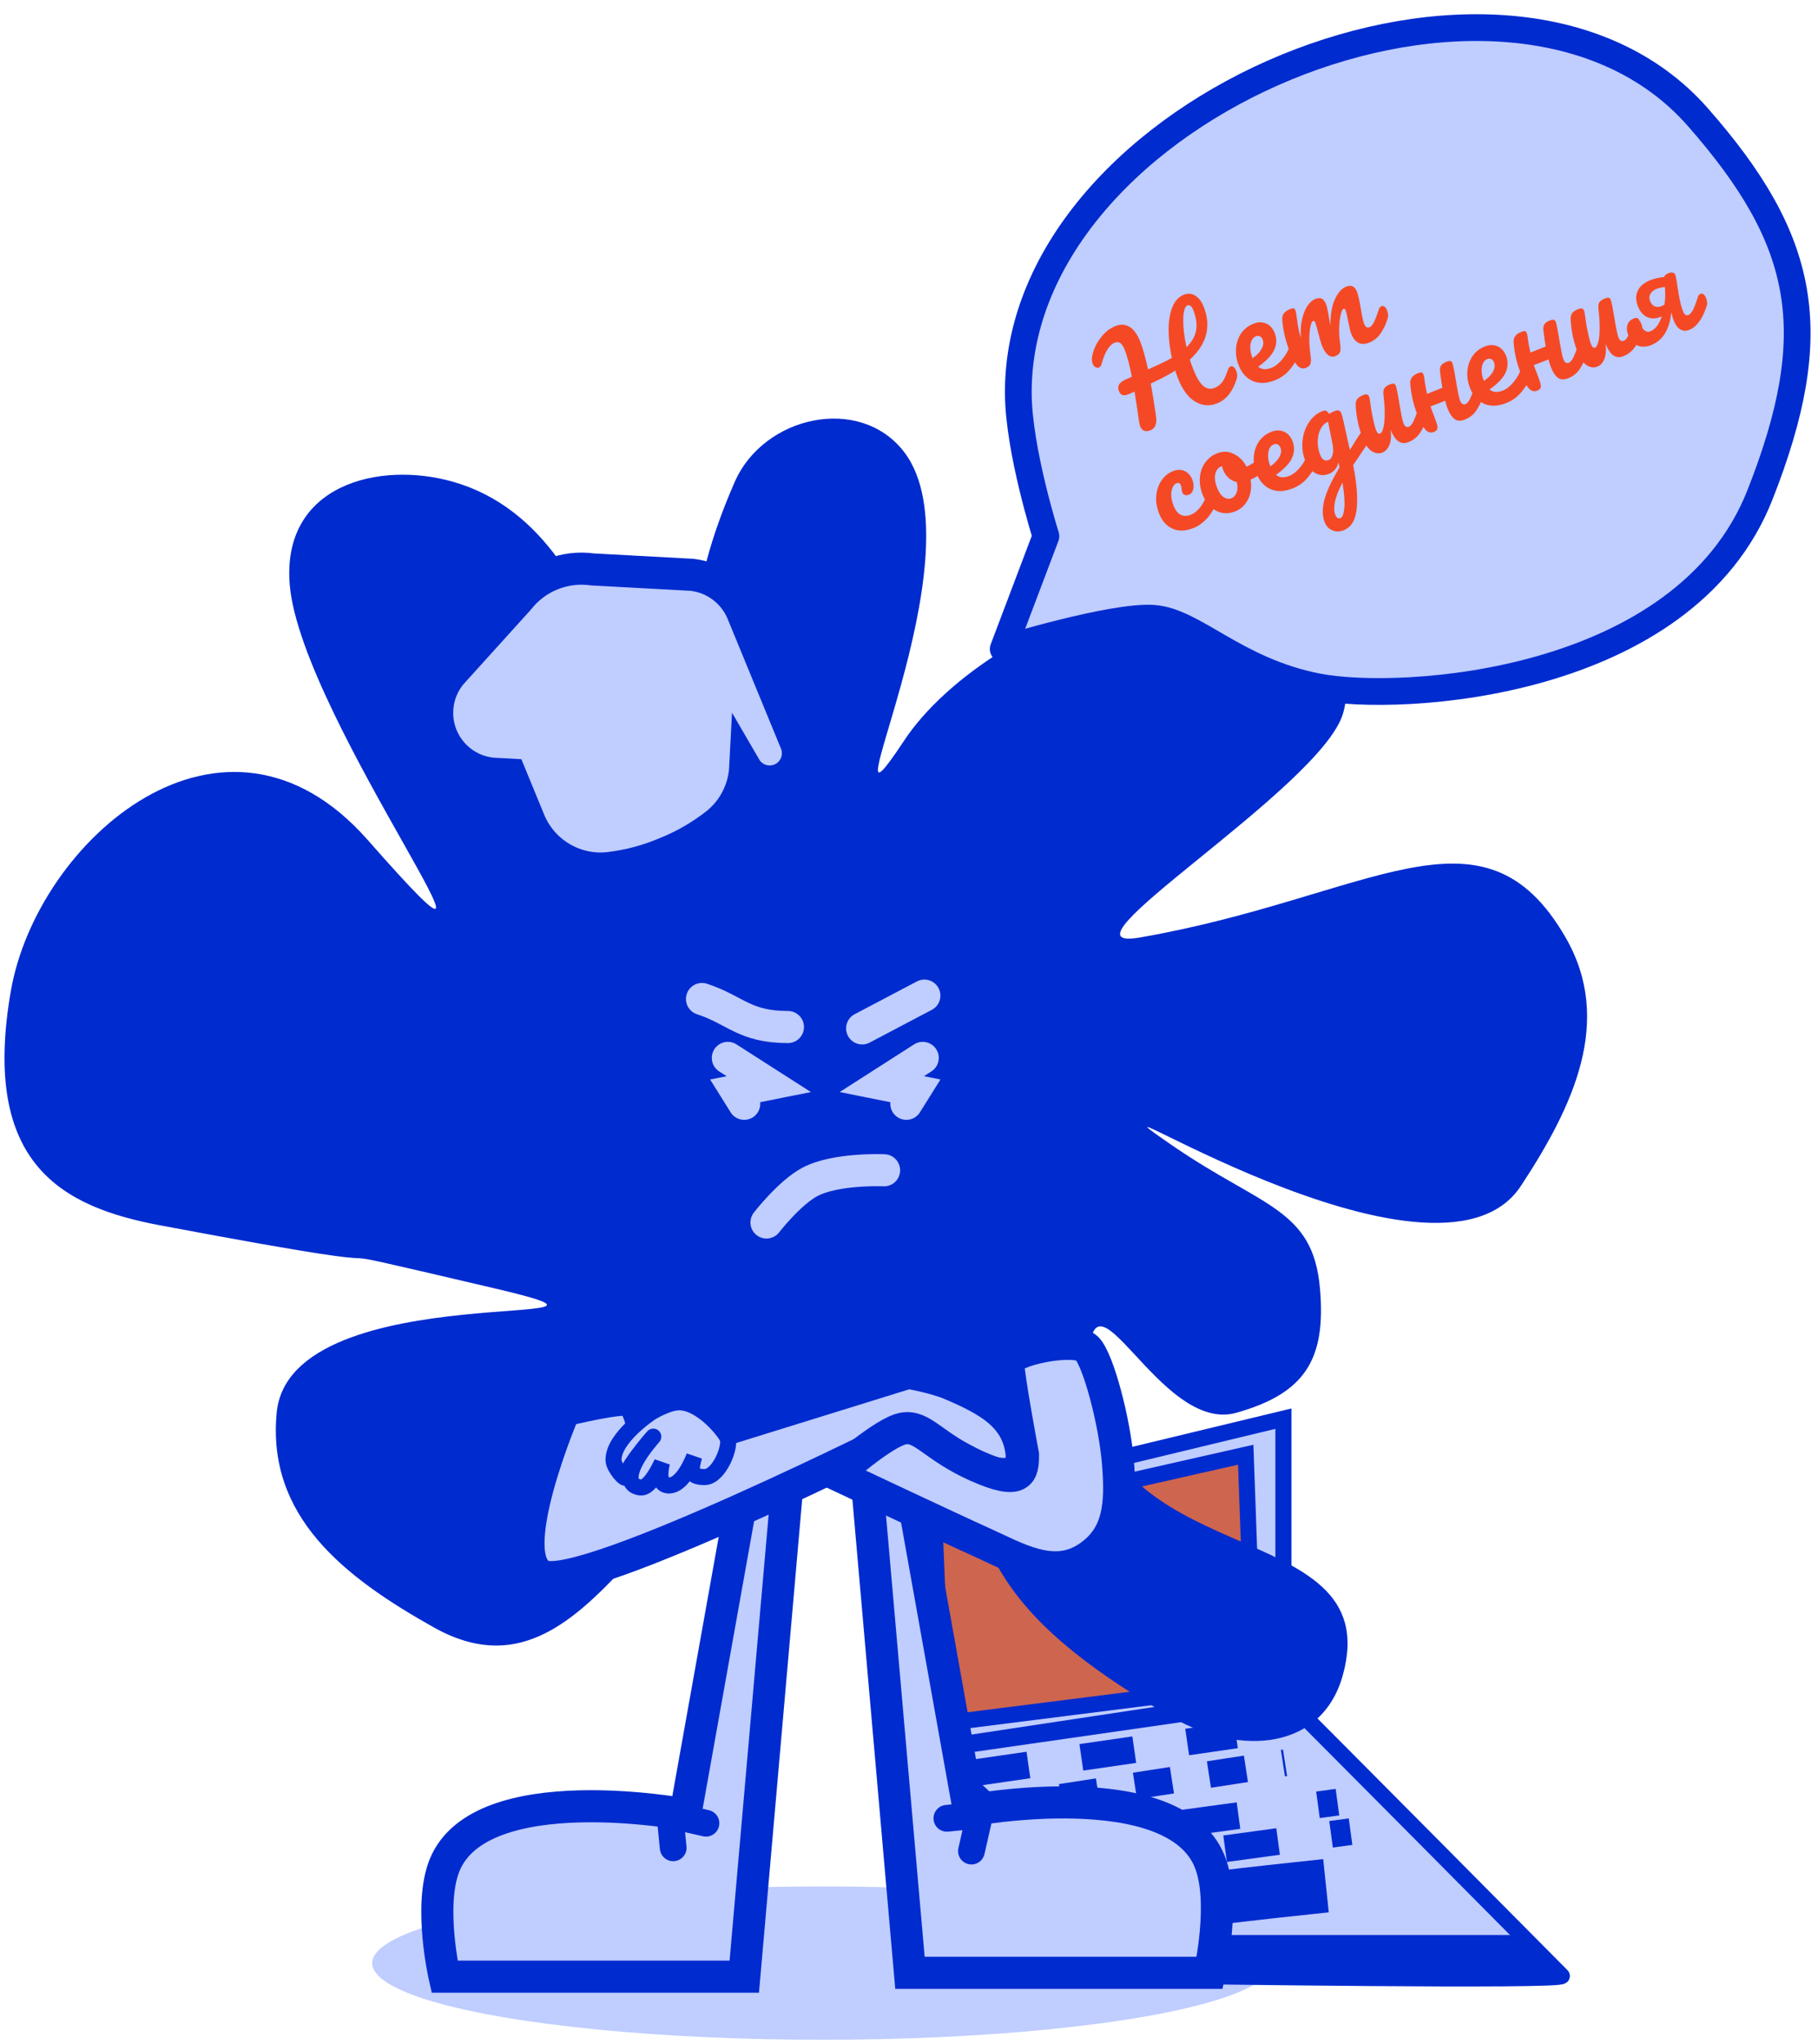 <svg width="340" height="382" viewBox="0 0 340 382" fill="none" xmlns="http://www.w3.org/2000/svg">
<ellipse cx="153.775" cy="366.908" rx="84.166" ry="14.326" fill="#BFCDFF"/>
<path d="M292.09 369.289C251.659 328.552 240.633 317.526 240.633 317.526L174.473 327.021L219.805 369.289C219.805 369.289 293.169 370.376 292.09 369.289Z" fill="#BFCDFF" stroke="#002BCF" stroke-width="3"/>
<path d="M182.437 331.309L231.137 324.264" stroke="#002BCF" stroke-width="5" stroke-linejoin="round" stroke-dasharray="10 10"/>
<path d="M184.581 338.047L240.326 329.471" stroke="#002BCF" stroke-width="5" stroke-linejoin="round" stroke-dasharray="7 7"/>
<path d="M187.031 345.398L250.128 336.822" stroke="#002BCF" stroke-width="5" stroke-linejoin="round" stroke-dasharray="15 15"/>
<path d="M189.481 350.912L252.578 342.336" stroke="#002BCF" stroke-width="5" stroke-linejoin="round" stroke-dasharray="10 10"/>
<path d="M283.898 363.163H183.355V369.289H289.333L283.898 363.163Z" fill="#002BCF" stroke="#002BCF" stroke-width="3" stroke-linejoin="round"/>
<path d="M217.66 356.425C213.74 356.18 236.242 353.668 247.983 352.443" stroke="#002BCF" stroke-width="10" stroke-linejoin="round"/>
<path d="M240.02 265.149L172.635 281.383L179.067 326.102L240.02 316.913V265.149Z" fill="#BFCDFF" stroke="#002BCF" stroke-width="3"/>
<path d="M232.975 271.888L174.779 285.059L176.311 322.12L234.507 314.769L232.975 271.888Z" fill="#CE654E" stroke="#002BCF" stroke-width="3"/>
<path d="M128.169 339.117L139.195 277.552L148.078 268.057L139.195 369.44H83.143C83.143 369.44 80.09 356.151 83.143 348.612C89.89 331.957 128.169 339.117 128.169 339.117Z" fill="#BFCDFF" stroke="#002BCF" stroke-width="6"/>
<path d="M181.205 338.401L170.178 276.836L161.296 267.341L170.178 368.724H226.23C226.23 368.724 229.284 355.435 226.23 347.896C219.484 331.24 181.205 338.401 181.205 338.401Z" fill="#BFCDFF" stroke="#002BCF" stroke-width="6"/>
<path d="M177.083 339.844L183.208 339.231L181.677 345.969" stroke="#002BCF" stroke-width="5" stroke-linecap="round" stroke-linejoin="round"/>
<path d="M125.9 345.357L125.287 339.231L132.026 340.762" stroke="#002BCF" stroke-width="5" stroke-linecap="round" stroke-linejoin="round"/>
<path d="M54.195 109.368C56.339 134.484 103.597 196.568 68.802 157.028C41.848 126.398 6.931 157.028 2.03 185.207C-3.627 217.741 11.8 225.599 29.902 229.007C92.386 240.768 45.065 229.699 92.386 240.768C128.529 249.222 54.228 237.787 51.744 264.046C49.915 283.387 64.196 294.684 81.148 304.171C114.08 322.599 124.079 259.157 160.172 270.172C196.706 281.322 169.055 292.41 219.287 321.017C231.975 328.243 247.262 327.129 251.142 313.053C259.619 282.299 203.666 294.888 203.666 255.164C203.666 233.295 216.702 268.156 231.233 264.046C244.083 260.412 248.029 254.071 246.854 240.768C245.536 225.853 236.038 225.638 219.287 214.121C195.523 197.782 268.574 245.743 284.433 221.656C294.299 206.67 301.764 190.763 292.798 175.221C277.256 148.283 256.254 167.748 213.161 175.221C195.483 178.287 246.854 147.411 251.142 133.443C255.019 120.815 239.101 105.647 219.287 109.368C195.921 113.756 176.976 126.489 169.055 138.466C152.726 163.154 183.967 103.732 169.055 84.436C160.79 73.741 142.837 77.692 137.411 90.071C127.609 112.431 131.59 119.904 124.24 138.466C116.89 157.028 118.823 99.873 84.824 90.071C70.963 86.075 52.587 90.533 54.195 109.368Z" fill="#002BCF"/>
<path d="M172.874 186.083L161.235 192.209" stroke="#BFCDFF" stroke-width="6" stroke-linecap="round"/>
<path d="M131.286 186.712C137.563 188.758 139.182 191.952 147.358 191.952" stroke="#BFCDFF" stroke-width="6" stroke-linecap="round"/>
<path d="M136.118 197.722L143.776 202.623L137.65 203.848L139.181 206.299" stroke="#BFCDFF" stroke-width="6" stroke-linecap="round"/>
<path d="M172.567 197.722L164.91 202.623L171.036 203.848L169.504 206.299" stroke="#BFCDFF" stroke-width="6" stroke-linecap="round"/>
<path d="M143.346 228.482C143.346 228.482 147.631 222.943 151.456 220.905C156.299 218.324 165.339 218.727 165.339 218.727" stroke="#BFCDFF" stroke-width="6" stroke-linecap="round"/>
<path d="M101.574 294.554C93.61 291.491 105.556 263.618 105.556 263.618C105.556 263.618 116.582 260.862 118.114 261.78C119.646 262.699 121.483 271.582 121.483 271.582L169.877 256.573C169.877 256.573 174.881 257.447 177.841 258.718C184.688 261.656 190.093 264.537 191.012 271.276C191.931 278.014 183.661 274.645 183.661 274.645L169.877 267.294C169.877 267.294 109.538 297.617 101.574 294.554Z" fill="#BFCDFF" stroke="#002BCF" stroke-width="6" stroke-linecap="round"/>
<path d="M183.967 288.428C177.841 285.671 156.401 275.564 156.401 275.564C156.401 275.564 165.283 267.6 168.959 266.988C172.634 266.375 174.472 270.357 182.742 274.032C191.012 277.708 191.318 275.257 191.318 271.888C191.318 271.888 188.562 257.186 188.562 254.736C188.562 252.285 201.12 249.835 203.264 251.979C205.408 254.123 208.471 265.762 209.083 273.42C209.696 281.077 209.395 287.222 203.264 291.185C196.87 295.316 190.093 291.185 183.967 288.428Z" fill="#BFCDFF" stroke="#002BCF" stroke-width="6" stroke-linecap="round"/>
<path d="M121.711 264.029C121.711 264.029 124.883 262.038 127.13 262.088C131.096 262.176 135.26 267.132 136.034 268.687C136.808 270.242 134.489 276.063 131.777 276.063C129.073 276.063 129.068 274.905 129.835 272.203C128.905 274.537 127.09 277.942 124.81 277.615C123.242 277.391 123.348 275.296 123.797 273.374C122.692 275.73 121.159 278.179 119.779 278.006C116.322 277.572 118.133 273.258 121.711 269.075C124.036 266.358 117.061 274.083 117.067 276.063C117.069 276.839 114.802 274.354 114.747 272.957C114.582 268.748 121.711 264.029 121.711 264.029Z" fill="#BFCDFF" stroke="#002BCF" stroke-width="3"/>
<path d="M195.607 100.218L187.619 121.308C187.619 121.308 207.866 115.095 215.588 115.552C223.31 116.009 230.896 125.307 246.368 128.348C261.839 131.39 315.016 128.348 329.142 92.5C341.127 62.082 337.888 45.022 317.497 21.857C282.096 -18.361 190.043 20.054 190.443 73.632C190.522 84.208 195.607 100.218 195.607 100.218Z" fill="#BFCDFF" stroke="#002BCF" stroke-width="5" stroke-linecap="round" stroke-linejoin="round"/>
<path d="M230.142 68.492C230.335 68.415 230.519 68.445 230.695 68.582C230.885 68.712 231.042 68.934 231.167 69.246C231.398 69.825 231.441 70.342 231.295 70.797C230.542 73.182 229.334 74.707 227.67 75.372C226.229 75.948 224.855 75.851 223.548 75.081C222.241 74.311 221.172 72.885 220.341 70.805C220.139 70.3 219.959 69.786 219.802 69.263C218.893 69.833 217.876 70.394 216.753 70.946C216.004 71.314 215.491 71.562 215.215 71.69C215.523 73.324 215.849 75.348 216.193 77.76C216.397 79.178 216.061 80.061 215.184 80.412C214.234 80.791 213.586 80.55 213.242 79.689C213.165 79.496 213.095 79.213 213.033 78.842C212.725 76.604 212.437 74.721 212.171 73.19L211.119 73.662C210.628 73.858 210.239 73.919 209.951 73.844C209.657 73.755 209.432 73.517 209.278 73.131C209.082 72.641 209.081 72.228 209.274 71.892C209.462 71.542 209.876 71.221 210.518 70.93L211.682 70.414C211.231 68.164 210.786 66.49 210.347 65.39C210.068 64.692 209.774 64.258 209.465 64.089C209.156 63.919 208.831 63.903 208.489 64.039C207.449 64.455 206.622 65.793 206.009 68.053C205.917 68.383 205.752 68.596 205.514 68.691C205.306 68.774 205.089 68.748 204.864 68.615C204.638 68.481 204.466 68.265 204.347 67.968C204.163 67.507 204.153 66.943 204.316 66.275C204.608 65.107 205.136 64.035 205.9 63.057C206.658 62.066 207.55 61.365 208.575 60.955C209.541 60.569 210.417 60.607 211.204 61.068C212 61.508 212.677 62.426 213.235 63.823C213.728 65.056 214.218 66.799 214.704 69.051L216.843 68.067C217.762 67.649 218.534 67.254 219.161 66.883C218.776 65.142 218.573 63.448 218.553 61.802C218.533 60.156 218.754 58.724 219.215 57.506C219.676 56.288 220.411 55.477 221.422 55.074C222.165 54.777 222.87 54.84 223.539 55.262C224.201 55.669 224.722 56.348 225.102 57.299C226.574 60.984 225.715 64.29 222.526 67.219C222.719 67.831 222.943 68.456 223.198 69.095C223.821 70.655 224.457 71.685 225.104 72.184C225.752 72.684 226.425 72.794 227.123 72.515C227.732 72.272 228.227 71.893 228.608 71.379C228.982 70.851 229.335 70.072 229.665 69.045C229.76 68.765 229.919 68.581 230.142 68.492ZM222.085 57.057C221.758 57.188 221.528 57.624 221.394 58.367C221.274 59.104 221.256 60.05 221.339 61.206C221.422 62.362 221.61 63.587 221.903 64.883C222.896 63.918 223.494 62.869 223.696 61.737C223.899 60.605 223.715 59.326 223.145 57.9C223.009 57.558 222.842 57.315 222.646 57.169C222.45 57.023 222.263 56.986 222.085 57.057ZM241.797 63.836C241.99 63.759 242.174 63.789 242.349 63.926C242.539 64.056 242.697 64.278 242.821 64.59C243.059 65.184 243.102 65.701 242.95 66.141C242.667 67.029 242.134 67.957 241.349 68.926C240.579 69.888 239.622 70.598 238.478 71.055C236.918 71.678 235.538 71.738 234.337 71.236C233.137 70.733 232.243 69.746 231.656 68.275C231.246 67.25 231.082 66.213 231.162 65.164C231.237 64.1 231.55 63.157 232.1 62.334C232.665 61.506 233.43 60.899 234.396 60.513C235.257 60.169 236.052 60.153 236.78 60.465C237.502 60.762 238.038 61.349 238.388 62.226C238.798 63.251 238.779 64.284 238.333 65.323C237.896 66.342 236.887 67.417 235.306 68.549C235.95 69.084 236.792 69.144 237.833 68.728C238.501 68.461 239.167 67.928 239.83 67.129C240.502 66.309 240.998 65.396 241.32 64.389C241.415 64.109 241.574 63.925 241.797 63.836ZM234.889 62.848C234.34 63.068 233.999 63.574 233.868 64.368C233.752 65.155 233.875 66.002 234.237 66.908L234.255 66.953C235.048 66.394 235.614 65.806 235.953 65.189C236.292 64.571 236.352 63.987 236.132 63.437C236.02 63.155 235.849 62.965 235.62 62.866C235.4 62.748 235.157 62.741 234.889 62.848ZM244.218 68.761C243.654 68.987 243.134 68.85 242.659 68.351C242.199 67.845 241.707 66.939 241.185 65.631C240.413 63.7 239.955 61.755 239.81 59.797C239.772 59.313 239.863 58.915 240.083 58.603C240.312 58.27 240.701 57.994 241.251 57.774C241.548 57.656 241.771 57.61 241.919 57.636C242.068 57.663 242.184 57.781 242.267 57.989C242.362 58.226 242.464 58.806 242.574 59.727C242.662 60.381 242.751 60.948 242.84 61.429C242.923 61.896 243.066 62.468 243.267 63.145C243.205 61.826 243.289 60.656 243.518 59.634C243.763 58.606 244.097 57.783 244.522 57.165C244.956 56.527 245.433 56.103 245.953 55.896C246.474 55.688 246.885 55.661 247.188 55.816C247.506 55.965 247.763 56.284 247.959 56.775C248.149 57.25 248.352 58.168 248.568 59.529C248.663 60.111 248.741 60.545 248.804 60.831C248.816 58.706 249.11 57.047 249.684 55.853C250.258 54.659 250.938 53.904 251.726 53.59C252.692 53.204 253.367 53.494 253.753 54.46C253.985 55.039 254.24 56.152 254.518 57.798C254.752 59.203 254.953 60.114 255.119 60.53C255.356 61.125 255.69 61.336 256.121 61.164C256.418 61.045 256.696 60.727 256.955 60.21C257.223 59.673 257.535 58.859 257.892 57.768C257.987 57.489 258.146 57.305 258.369 57.216C258.562 57.139 258.747 57.169 258.922 57.305C259.112 57.436 259.269 57.658 259.394 57.97C259.631 58.564 259.674 59.081 259.522 59.521C259.198 60.563 258.765 61.486 258.224 62.288C257.698 63.084 256.967 63.669 256.031 64.043C255.273 64.345 254.615 64.358 254.057 64.082C253.492 63.79 253.044 63.229 252.711 62.397C252.545 61.98 252.352 61.196 252.133 60.043C251.952 59.03 251.791 58.345 251.648 57.988C251.553 57.751 251.424 57.664 251.261 57.73C251.067 57.807 250.893 58.169 250.739 58.817C250.578 59.45 250.482 60.246 250.452 61.206C250.422 62.165 250.477 63.143 250.616 64.138C250.737 64.917 250.734 65.469 250.606 65.796C250.493 66.117 250.199 66.372 249.723 66.562C249.233 66.758 248.77 66.676 248.333 66.317C247.905 65.936 247.558 65.411 247.291 64.743C247.065 64.178 246.813 63.331 246.534 62.202C246.273 61.204 246.084 60.556 245.965 60.259C245.87 60.021 245.741 59.935 245.577 60C245.354 60.089 245.179 60.469 245.051 61.141C244.923 61.812 244.862 62.629 244.867 63.592C244.887 64.549 244.961 65.467 245.089 66.346C245.204 67.11 245.201 67.662 245.079 68.004C244.966 68.325 244.679 68.577 244.218 68.761ZM223.21 98.691C221.754 99.272 220.454 99.318 219.311 98.827C218.176 98.315 217.338 97.384 216.798 96.031C216.317 94.828 216.134 93.678 216.247 92.582C216.361 91.486 216.698 90.541 217.26 89.748C217.822 88.955 218.519 88.392 219.351 88.06C220.168 87.733 220.898 87.726 221.539 88.038C222.19 88.33 222.666 88.854 222.969 89.612C223.218 90.236 223.288 90.82 223.178 91.364C223.082 91.901 222.812 92.259 222.366 92.437C222.084 92.55 221.827 92.575 221.595 92.513C221.378 92.444 221.222 92.291 221.127 92.054C221.086 91.95 221.053 91.825 221.03 91.679C221.006 91.534 220.99 91.428 220.981 91.363C220.966 91.11 220.92 90.887 220.843 90.694C220.766 90.501 220.654 90.373 220.509 90.311C220.378 90.242 220.224 90.244 220.045 90.315C219.703 90.451 219.446 90.735 219.274 91.166C219.095 91.582 219.021 92.085 219.05 92.677C219.08 93.268 219.219 93.876 219.468 94.5C220.157 96.223 221.252 96.785 222.752 96.186C223.361 95.942 223.935 95.481 224.473 94.8C225.02 94.1 225.472 93.204 225.829 92.114C225.924 91.834 226.083 91.65 226.306 91.561C226.499 91.484 226.684 91.514 226.859 91.651C227.049 91.781 227.206 92.003 227.331 92.315C227.557 92.879 227.599 93.397 227.46 93.866C227.105 95.007 226.533 96.011 225.742 96.878C224.961 97.724 224.117 98.329 223.21 98.691ZM235.747 85.619C235.941 85.542 236.128 85.579 236.309 85.73C236.49 85.882 236.64 86.106 236.759 86.404C237.044 87.117 236.997 87.626 236.62 87.932C235.853 88.6 234.944 89.17 233.892 89.642C234.108 91.003 233.951 92.229 233.422 93.319C232.887 94.394 232.092 95.143 231.037 95.564C230.145 95.92 229.294 96.01 228.483 95.835C227.687 95.653 226.983 95.271 226.371 94.688C225.759 94.106 225.287 93.398 224.955 92.566C224.504 91.437 224.318 90.348 224.399 89.299C224.474 88.236 224.792 87.307 225.354 86.514C225.91 85.707 226.649 85.118 227.57 84.751C228.699 84.299 229.763 84.331 230.761 84.846C231.768 85.339 232.559 86.134 233.135 87.231C233.816 86.907 234.588 86.426 235.453 85.788C235.56 85.711 235.658 85.654 235.747 85.619ZM230.271 93.13C230.747 92.94 231.078 92.584 231.266 92.061C231.468 91.532 231.483 90.88 231.311 90.105C230.726 89.977 230.206 89.71 229.752 89.306C229.312 88.896 228.979 88.409 228.754 87.844C228.659 87.606 228.586 87.36 228.536 87.104L228.424 87.149C227.83 87.386 227.448 87.875 227.278 88.614C227.118 89.333 227.245 90.213 227.66 91.253C227.987 92.07 228.392 92.632 228.876 92.938C229.375 93.238 229.84 93.302 230.271 93.13ZM245.124 84.044C245.318 83.967 245.502 83.996 245.677 84.133C245.867 84.264 246.024 84.485 246.149 84.797C246.387 85.392 246.429 85.909 246.278 86.348C245.995 87.237 245.461 88.165 244.676 89.133C243.906 90.095 242.949 90.805 241.805 91.262C240.245 91.885 238.865 91.946 237.665 91.443C236.465 90.94 235.571 89.954 234.983 88.483C234.574 87.457 234.409 86.42 234.49 85.372C234.565 84.308 234.877 83.365 235.427 82.542C235.992 81.713 236.758 81.106 237.723 80.72C238.585 80.376 239.38 80.36 240.108 80.672C240.83 80.97 241.366 81.557 241.716 82.433C242.125 83.459 242.107 84.491 241.661 85.531C241.224 86.55 240.214 87.625 238.633 88.756C239.278 89.291 240.12 89.351 241.16 88.935C241.829 88.668 242.495 88.135 243.158 87.336C243.829 86.517 244.326 85.603 244.647 84.596C244.742 84.317 244.902 84.133 245.124 84.044ZM238.217 83.056C237.667 83.275 237.327 83.782 237.196 84.575C237.079 85.362 237.202 86.209 237.564 87.115L237.582 87.16C238.376 86.602 238.942 86.014 239.281 85.396C239.62 84.778 239.68 84.194 239.46 83.645C239.347 83.362 239.177 83.172 238.948 83.074C238.728 82.955 238.484 82.949 238.217 83.056ZM255.254 80.049C255.447 79.972 255.634 80.009 255.815 80.161C256.006 80.291 256.157 80.498 256.27 80.78C256.406 81.122 256.461 81.41 256.434 81.645C256.407 81.88 256.312 82.116 256.149 82.353C255.215 83.726 254.534 84.739 254.106 85.392L253.063 86.92C253.727 90.221 253.948 92.933 253.727 95.054C253.527 97.184 252.722 98.531 251.31 99.095C250.552 99.398 249.841 99.406 249.175 99.121C248.516 98.85 248.035 98.336 247.732 97.578C247.311 96.523 247.273 95.22 247.618 93.67C247.969 92.134 248.936 90.025 250.518 87.342L250.304 86.42C250.212 86.922 250.002 87.367 249.675 87.757C249.357 88.125 248.997 88.389 248.596 88.549C247.675 88.917 246.806 88.877 245.989 88.428C245.172 87.979 244.547 87.212 244.114 86.127C243.639 84.939 243.466 83.707 243.594 82.433C243.717 81.143 244.103 79.998 244.754 78.997C245.414 77.975 246.257 77.26 247.282 76.85C247.609 76.719 247.851 76.7 248.009 76.792C248.175 76.864 248.361 77.048 248.566 77.345C248.824 77.173 249.139 77.013 249.511 76.864C249.882 76.716 250.166 76.671 250.362 76.731C250.567 76.77 250.735 76.953 250.865 77.279C250.937 77.458 250.986 77.602 251.012 77.712C251.137 78.196 251.417 79.437 251.853 81.433C251.936 81.814 252.026 82.234 252.124 82.695C252.231 83.135 252.342 83.607 252.458 84.112C253.246 82.764 254.031 81.537 254.813 80.432C254.958 80.236 255.105 80.108 255.254 80.049ZM248.499 85.978C248.841 85.841 249.085 85.503 249.231 84.962C249.377 84.421 249.362 83.738 249.187 82.912L248.378 78.816C247.775 79.074 247.305 79.537 246.969 80.206C246.627 80.859 246.448 81.62 246.433 82.487C246.418 83.355 246.576 84.205 246.909 85.037C247.093 85.497 247.318 85.803 247.586 85.955C247.868 86.101 248.172 86.108 248.499 85.978ZM250.692 96.835C251.063 96.687 251.301 96.075 251.406 94.999C251.525 93.918 251.411 92.318 251.065 90.199C250.312 91.637 249.841 92.851 249.65 93.84C249.46 94.829 249.483 95.621 249.72 96.215C249.821 96.468 249.949 96.658 250.103 96.786C250.273 96.908 250.469 96.924 250.692 96.835ZM258.554 84.572C257.885 84.839 257.214 84.754 256.539 84.317C255.874 83.859 255.357 83.169 254.989 82.248C254.544 81.134 254.212 80.086 253.993 79.106C253.767 78.11 253.618 77.024 253.544 75.847C253.514 75.342 253.595 74.94 253.785 74.64C253.975 74.34 254.36 74.074 254.94 73.843C255.267 73.712 255.51 73.675 255.671 73.732C255.846 73.782 255.975 73.911 256.058 74.12C256.106 74.238 256.184 74.672 256.294 75.421C256.365 76.03 256.445 76.575 256.534 77.057C256.86 78.736 257.127 79.835 257.334 80.355C257.459 80.667 257.585 80.875 257.713 80.979C257.835 81.068 257.977 81.08 258.141 81.015C258.364 80.926 258.55 80.593 258.698 80.017C258.862 79.435 258.949 78.616 258.958 77.561C258.982 76.501 258.908 75.238 258.737 73.773C258.678 73.28 258.728 72.889 258.889 72.601C259.064 72.307 259.397 72.062 259.887 71.866C260.229 71.73 260.485 71.679 260.654 71.715C260.818 71.736 260.944 71.858 261.033 72.081C261.181 72.452 261.402 73.544 261.695 75.356C262.039 77.424 262.3 78.681 262.478 79.127C262.591 79.409 262.739 79.609 262.923 79.725C263.102 79.826 263.287 79.838 263.48 79.76C263.778 79.642 264.056 79.324 264.314 78.807C264.582 78.269 264.894 77.456 265.251 76.365C265.347 76.086 265.506 75.902 265.728 75.813C265.922 75.736 266.106 75.766 266.281 75.902C266.471 76.033 266.628 76.254 266.753 76.567C266.991 77.161 267.033 77.678 266.882 78.118C266.557 79.16 266.125 80.083 265.584 80.885C265.057 81.681 264.326 82.266 263.39 82.639C262.677 82.924 262.04 82.86 261.478 82.447C260.932 82.028 260.46 81.32 260.062 80.325C260.213 81.436 260.146 82.368 259.86 83.119C259.569 83.856 259.133 84.34 258.554 84.572ZM276.313 71.585C276.506 71.507 276.69 71.537 276.866 71.674C277.056 71.805 277.213 72.026 277.338 72.338C277.575 72.933 277.618 73.45 277.466 73.889C277.097 74.95 276.65 75.878 276.124 76.674C275.612 77.464 274.896 78.043 273.975 78.411C273.202 78.72 272.565 78.699 272.063 78.348C271.561 77.997 271.12 77.346 270.74 76.395C270.58 75.994 270.424 75.496 270.273 74.902C268.965 75.424 268.053 75.772 267.536 75.944C267.672 76.372 267.773 76.667 267.839 76.831L268.026 77.299C268.379 78.226 268.615 78.881 268.733 79.264C268.852 79.648 268.873 79.958 268.795 80.196C268.712 80.419 268.499 80.598 268.158 80.735C267.593 80.96 267.073 80.824 266.598 80.324C266.138 79.819 265.646 78.912 265.124 77.605C264.352 75.673 263.894 73.729 263.75 71.77C263.711 71.286 263.802 70.888 264.022 70.576C264.236 70.249 264.625 69.973 265.19 69.748C265.487 69.629 265.71 69.583 265.859 69.61C266.007 69.637 266.123 69.754 266.206 69.962C266.301 70.2 266.403 70.779 266.513 71.701C266.59 72.238 266.716 72.877 266.891 73.617L269.743 72.477C269.613 71.72 269.472 70.742 269.321 69.545C269.262 69.052 269.313 68.661 269.473 68.373C269.649 68.079 269.982 67.834 270.472 67.638C270.814 67.501 271.069 67.451 271.239 67.487C271.402 67.507 271.528 67.629 271.617 67.852C271.766 68.224 271.987 69.316 272.28 71.128C272.624 73.196 272.885 74.453 273.063 74.899C273.175 75.181 273.324 75.38 273.508 75.496C273.686 75.597 273.872 75.609 274.065 75.532C274.362 75.413 274.64 75.096 274.899 74.579C275.167 74.041 275.479 73.227 275.836 72.137C275.931 71.858 276.09 71.674 276.313 71.585ZM285.063 68.089C285.256 68.012 285.441 68.042 285.616 68.178C285.806 68.309 285.963 68.531 286.088 68.843C286.325 69.437 286.368 69.954 286.217 70.394C285.934 71.282 285.4 72.21 284.615 73.178C283.845 74.141 282.888 74.85 281.744 75.307C280.184 75.931 278.804 75.991 277.604 75.488C276.404 74.986 275.51 73.999 274.922 72.528C274.513 71.502 274.348 70.466 274.429 69.417C274.504 68.353 274.816 67.41 275.366 66.587C275.931 65.758 276.696 65.151 277.662 64.765C278.524 64.421 279.319 64.405 280.047 64.718C280.768 65.015 281.304 65.602 281.655 66.479C282.064 67.504 282.046 68.536 281.6 69.576C281.163 70.595 280.153 71.67 278.572 72.801C279.217 73.336 280.059 73.396 281.099 72.981C281.768 72.714 282.434 72.18 283.096 71.382C283.768 70.562 284.265 69.648 284.586 68.641C284.681 68.362 284.84 68.178 285.063 68.089ZM278.156 67.101C277.606 67.321 277.266 67.827 277.135 68.62C277.018 69.407 277.141 70.254 277.503 71.161L277.521 71.205C278.315 70.647 278.881 70.059 279.22 69.441C279.559 68.823 279.619 68.24 279.399 67.69C279.286 67.407 279.116 67.217 278.887 67.119C278.667 67 278.423 66.994 278.156 67.101ZM295.64 63.864C295.834 63.786 296.018 63.816 296.193 63.953C296.383 64.084 296.54 64.305 296.665 64.617C296.903 65.212 296.945 65.729 296.794 66.168C296.425 67.229 295.977 68.157 295.451 68.953C294.94 69.743 294.223 70.322 293.302 70.69C292.529 70.999 291.892 70.978 291.39 70.627C290.888 70.276 290.447 69.625 290.067 68.674C289.907 68.273 289.751 67.775 289.6 67.181C288.293 67.704 287.38 68.051 286.863 68.223C287 68.651 287.101 68.946 287.166 69.11L287.353 69.578C287.706 70.505 287.942 71.16 288.061 71.544C288.179 71.927 288.2 72.237 288.123 72.475C288.039 72.698 287.827 72.877 287.485 73.014C286.92 73.24 286.401 73.103 285.925 72.603C285.465 72.098 284.974 71.192 284.451 69.884C283.68 67.953 283.222 66.008 283.077 64.05C283.039 63.565 283.129 63.167 283.349 62.855C283.563 62.529 283.953 62.252 284.517 62.027C284.815 61.908 285.037 61.862 285.186 61.889C285.334 61.916 285.45 62.033 285.533 62.241C285.628 62.479 285.731 63.059 285.84 63.98C285.917 64.517 286.043 65.156 286.218 65.896L289.071 64.757C288.94 63.999 288.8 63.021 288.649 61.824C288.59 61.331 288.64 60.94 288.801 60.652C288.976 60.358 289.309 60.113 289.799 59.917C290.141 59.78 290.397 59.73 290.566 59.766C290.73 59.786 290.856 59.908 290.945 60.131C291.093 60.503 291.314 61.595 291.607 63.407C291.951 65.475 292.212 66.732 292.39 67.178C292.503 67.46 292.651 67.659 292.835 67.775C293.014 67.876 293.199 67.888 293.393 67.811C293.69 67.692 293.968 67.375 294.226 66.858C294.494 66.32 294.806 65.506 295.163 64.416C295.259 64.137 295.418 63.953 295.64 63.864ZM298.754 68.512C298.085 68.779 297.414 68.695 296.739 68.257C296.074 67.8 295.557 67.11 295.189 66.189C294.744 65.075 294.412 64.027 294.193 63.046C293.967 62.051 293.818 60.965 293.744 59.788C293.714 59.283 293.795 58.881 293.985 58.581C294.175 58.281 294.56 58.015 295.14 57.783C295.467 57.653 295.71 57.616 295.871 57.672C296.046 57.723 296.175 57.852 296.258 58.06C296.306 58.179 296.384 58.613 296.494 59.362C296.565 59.971 296.645 60.516 296.734 60.998C297.06 62.676 297.327 63.776 297.535 64.296C297.659 64.608 297.785 64.816 297.913 64.92C298.035 65.009 298.177 65.021 298.341 64.956C298.564 64.867 298.75 64.534 298.898 63.958C299.062 63.376 299.149 62.557 299.158 61.502C299.182 60.441 299.109 59.179 298.937 57.714C298.878 57.221 298.928 56.83 299.089 56.542C299.264 56.248 299.597 56.003 300.088 55.807C300.429 55.67 300.685 55.62 300.854 55.656C301.018 55.677 301.144 55.798 301.233 56.021C301.381 56.393 301.602 57.485 301.895 59.297C302.239 61.365 302.5 62.622 302.678 63.068C302.791 63.35 302.939 63.55 303.124 63.666C303.302 63.767 303.487 63.779 303.681 63.701C303.978 63.583 304.256 63.265 304.514 62.748C304.782 62.21 305.094 61.396 305.451 60.306C305.547 60.027 305.706 59.843 305.929 59.754C306.122 59.677 306.306 59.706 306.481 59.843C306.671 59.974 306.829 60.195 306.953 60.507C307.191 61.102 307.234 61.619 307.082 62.058C306.757 63.101 306.325 64.023 305.784 64.825C305.257 65.621 304.526 66.206 303.59 66.58C302.877 66.865 302.24 66.801 301.678 66.388C301.132 65.969 300.66 65.261 300.262 64.266C300.413 65.377 300.346 66.308 300.06 67.06C299.769 67.797 299.333 68.281 298.754 68.512ZM318.029 54.92C318.222 54.843 318.406 54.873 318.581 55.009C318.771 55.14 318.929 55.362 319.053 55.674C319.291 56.268 319.334 56.785 319.182 57.225C318.771 58.44 318.299 59.413 317.763 60.143C317.228 60.874 316.612 61.379 315.913 61.658C315.304 61.901 314.75 61.872 314.251 61.572C313.752 61.272 313.342 60.721 313.022 59.918C312.849 59.487 312.707 59.001 312.594 58.461L312.55 58.478C312.207 61.631 310.965 63.634 308.826 64.489C307.905 64.857 307.047 64.889 306.254 64.586C305.476 64.276 304.912 63.683 304.562 62.807C304.253 62.034 304.18 61.357 304.344 60.774C304.523 60.186 304.916 59.77 305.526 59.527C306.061 59.313 306.414 59.422 306.586 59.853C306.61 59.912 306.637 60.022 306.666 60.183C306.731 60.432 306.788 60.617 306.835 60.735C307.025 61.211 307.287 61.563 307.619 61.792C307.952 62.021 308.297 62.064 308.653 61.922C309.114 61.738 309.525 61.41 309.888 60.937C310.245 60.45 310.547 59.847 310.794 59.128L310.504 59.244C309.612 59.6 308.786 59.603 308.026 59.252C307.28 58.895 306.718 58.241 306.338 57.29C305.899 56.191 305.88 55.216 306.281 54.367C306.677 53.502 307.446 52.841 308.591 52.384C309.393 52.064 310.268 51.861 311.216 51.775C311.29 51.487 311.587 51.239 312.108 51.031C312.405 50.912 312.665 50.895 312.887 50.978C313.119 51.041 313.268 51.197 313.333 51.446C313.452 51.83 313.582 52.544 313.724 53.59C313.881 54.63 314.037 55.515 314.191 56.246C314.345 56.977 314.541 57.64 314.778 58.234C314.891 58.517 315.032 58.719 315.201 58.841C315.38 58.942 315.573 58.951 315.781 58.868C316.063 58.755 316.337 58.447 316.601 57.945C316.866 57.443 317.183 56.619 317.552 55.472C317.632 55.199 317.791 55.015 318.029 54.92ZM311.289 56.94C311.444 55.862 311.471 54.766 311.371 53.651C310.771 53.702 310.263 53.81 309.847 53.976C309.252 54.213 308.848 54.538 308.634 54.951C308.42 55.364 308.417 55.831 308.624 56.351C308.791 56.767 309.064 57.063 309.444 57.238C309.839 57.408 310.245 57.409 310.661 57.243C310.854 57.166 311.063 57.065 311.289 56.94Z" fill="#F54925"/>
<path d="M138.824 114.454L138.817 114.437L138.81 114.42C138.007 112.536 136.72 110.898 135.08 109.673C133.439 108.447 131.504 107.678 129.47 107.443L129.379 107.432L129.288 107.427L110.802 106.424C108.226 106.067 105.6 106.388 103.185 107.357C100.761 108.331 98.636 109.922 97.02 111.973L84.442 125.88L84.423 125.901L84.405 125.922C84.349 125.987 84.251 126.099 84.149 126.234C82.904 127.84 82.11 129.749 81.849 131.765C81.587 133.787 81.871 135.842 82.671 137.717C83.471 139.593 84.759 141.219 86.4 142.429C88.041 143.639 89.976 144.388 92.004 144.597L92.077 144.605L92.151 144.609L95.451 144.787L96.65 147.7L98.995 153.399L98.996 153.401C100.168 156.245 102.218 158.64 104.848 160.237C107.477 161.833 110.548 162.548 113.613 162.275L113.646 162.272L113.679 162.269C117.395 161.856 121.031 160.903 124.473 159.442C127.945 158.055 131.197 156.169 134.126 153.845L134.151 153.825L134.176 153.805C136.544 151.842 138.224 149.173 138.968 146.188C139.194 145.282 139.331 144.361 139.378 143.438C139.954 144.429 140.841 145.211 141.911 145.657C143.204 146.197 144.658 146.2 145.954 145.667C147.25 145.134 148.28 144.108 148.82 142.815C149.359 141.522 149.362 140.067 148.829 138.772L138.824 114.454Z" fill="#BFCDFF" stroke="#002BCF" stroke-width="6"/>
</svg>
